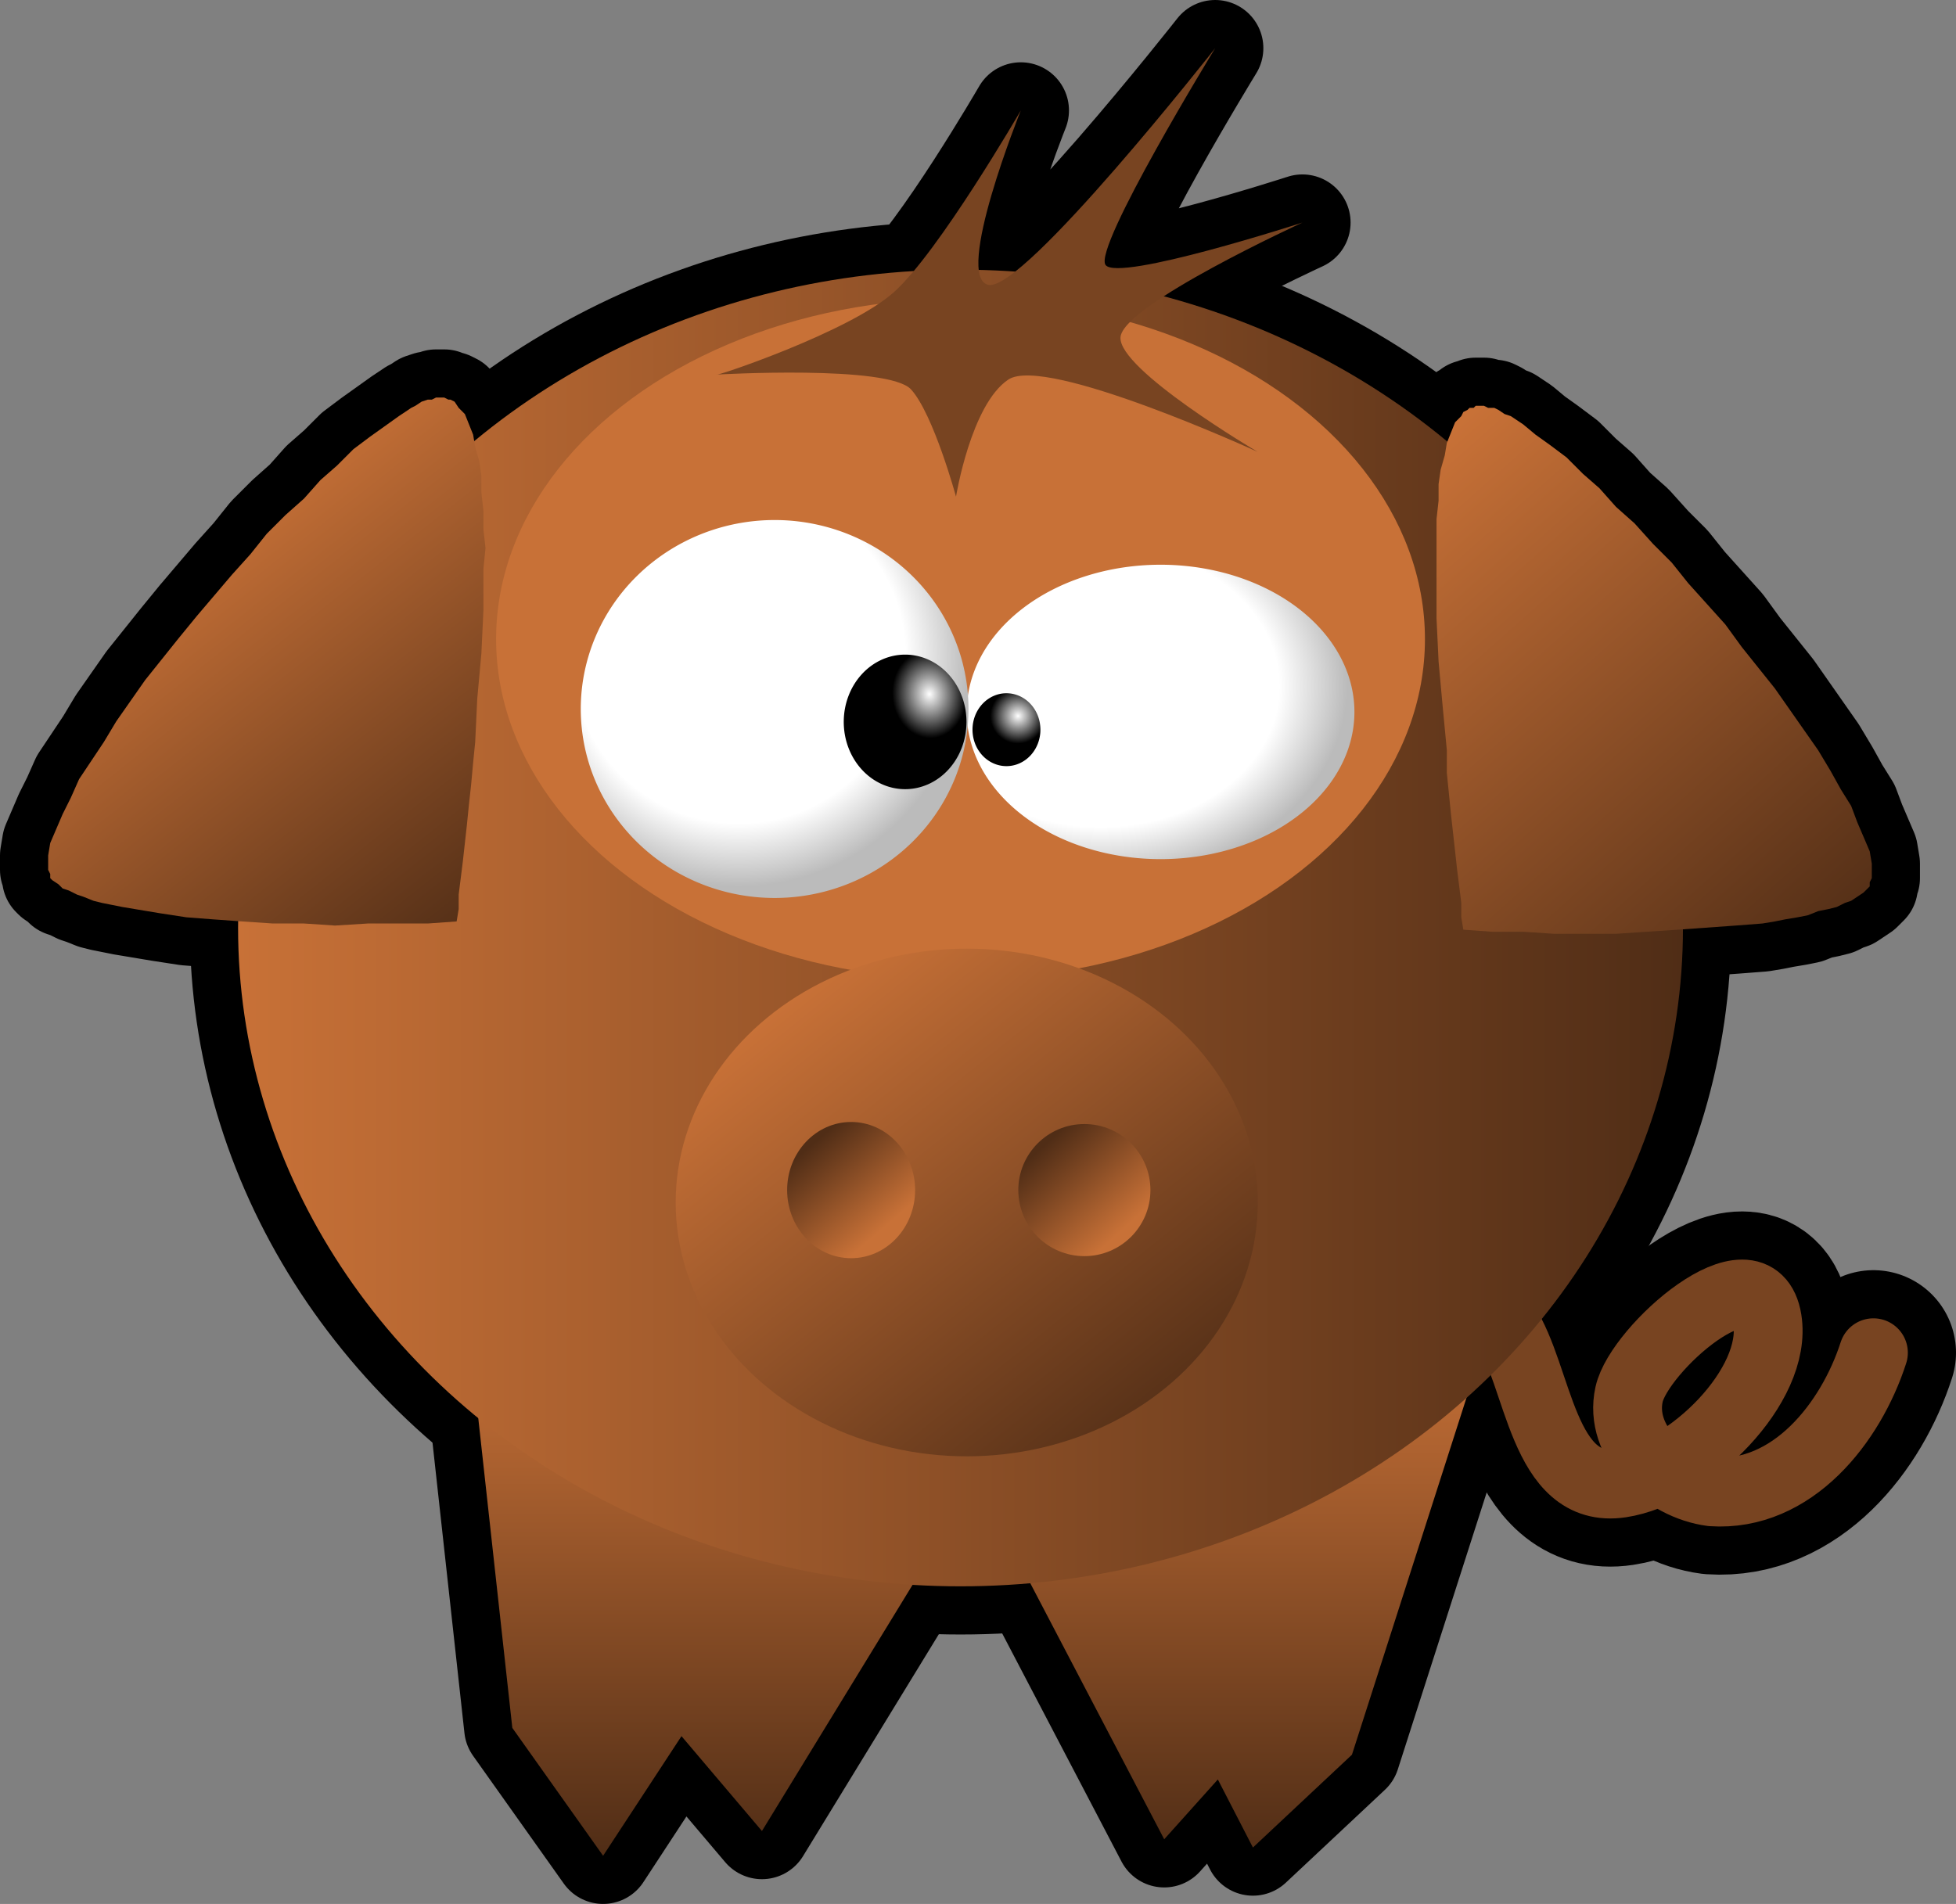 <?xml version="1.0" encoding="UTF-8" standalone="no"?>
<svg
   xmlns:dc="http://purl.org/dc/elements/1.1/"
   xmlns:cc="http://creativecommons.org/ns#"
   xmlns:rdf="http://www.w3.org/1999/02/22-rdf-syntax-ns#"
   xmlns:svg="http://www.w3.org/2000/svg"
   xmlns="http://www.w3.org/2000/svg"
   xmlns:xlink="http://www.w3.org/1999/xlink"
   xmlns:sodipodi="http://sodipodi.sourceforge.net/DTD/sodipodi-0.dtd"
   xmlns:inkscape="http://www.inkscape.org/namespaces/inkscape"
   inkscape:export-ydpi="600"
   inkscape:export-xdpi="600"
   inkscape:export-filename="C:\Documents and Settings\jmviglino\Mes documents\svg\tictac.png"
   version="1.0"
   sodipodi:docname="za-boar.svg"
   inkscape:output_extension="org.inkscape.output.svgz.inkscape"
   inkscape:version="1.0 (4035a4fb49, 2020-05-01)"
   sodipodi:version="0.32"
   id="svg5323"
   height="138.386"
   width="142.144">
  <rect width="100%" height="100%" fill="#808080" stroke="none"/>
  <defs
     id="defs5452">
    <linearGradient
       id="linearGradient900">
      <stop
         style="stop-color:#c87137;stop-opacity:1"
         offset="0"
         id="stop896" />
      <stop
         style="stop-color:#502d16;stop-opacity:1"
         offset="1"
         id="stop898" />
    </linearGradient>
    <linearGradient
       id="linearGradient6059">
      <stop
         id="stop6061"
         offset="0"
         style="stop-color:#ff99cc;stop-opacity:1;" />
      <stop
         id="stop6063"
         offset="1"
         style="stop-color:#ff99cc;stop-opacity:1;" />
    </linearGradient>
    <linearGradient
       gradientTransform="translate(-13.625,70.138)"
       gradientUnits="userSpaceOnUse"
       y2="59.028"
       x2="76.84"
       y1="21.1"
       x1="76.84"
       id="linearGradient5869"
       xlink:href="#linearGradient900"
       inkscape:collect="always" />
    <linearGradient
       gradientUnits="userSpaceOnUse"
       y2="319"
       x2="815"
       y1="319"
       x1="115"
       id="linearGradient5841"
       xlink:href="#linearGradient900"
       inkscape:collect="always" />
    <linearGradient
       gradientUnits="userSpaceOnUse"
       y2="575"
       x2="560.613"
       y1="353.365"
       x1="382.831"
       id="linearGradient5833"
       xlink:href="#linearGradient900"
       inkscape:collect="always" />
    <linearGradient
       gradientUnits="userSpaceOnUse"
       y2="424.166"
       x2="392.752"
       y1="464.61"
       x1="427.526"
       id="linearGradient5851"
       xlink:href="#linearGradient900"
       inkscape:collect="always" />
    <linearGradient
       gradientUnits="userSpaceOnUse"
       y2="425.529"
       x2="504.166"
       y1="466.834"
       x1="541.749"
       id="linearGradient5849"
       xlink:href="#linearGradient900"
       inkscape:collect="always" />
    <linearGradient
       gradientTransform="translate(-13.625,70.138)"
       gradientUnits="userSpaceOnUse"
       y2="-7.984"
       x2="142.203"
       y1="-43.634"
       x1="110.571"
       id="linearGradient5861"
       xlink:href="#linearGradient900"
       inkscape:collect="always" />
    <linearGradient
       id="linearGradient5827">
      <stop
         id="stop5829"
         offset="0"
         style="stop-color:#ff99cc;stop-opacity:1;" />
      <stop
         id="stop5831"
         offset="1"
         style="stop-color:#a84476;stop-opacity:1;" />
    </linearGradient>
    <linearGradient
       gradientTransform="translate(-13.625,70.138)"
       gradientUnits="userSpaceOnUse"
       y2="-7.984"
       x2="41.46"
       y1="-36.421"
       x1="18.885"
       id="linearGradient5859"
       xlink:href="#linearGradient900"
       inkscape:collect="always" />
    <linearGradient
       id="linearGradient4370">
      <stop
         id="stop4372"
         offset="0"
         style="stop-color:#e7e7e7;stop-opacity:1;" />
      <stop
         id="stop4374"
         offset="1"
         style="stop-color:#b5b5b5;stop-opacity:1;" />
    </linearGradient>
    <linearGradient
       id="linearGradient10371">
      <stop
         style="stop-color:#ffffff;stop-opacity:1;"
         offset="0"
         id="stop10373" />
      <stop
         id="stop10377"
         offset="0.725"
         style="stop-color:#ffffff;stop-opacity:1;" />
      <stop
         style="stop-color:#bbbbbb;stop-opacity:1;"
         offset="1"
         id="stop10375" />
    </linearGradient>
    <linearGradient
       id="linearGradient7396">
      <stop
         id="stop7398"
         offset="0"
         style="stop-color:#ffffff;stop-opacity:1;" />
      <stop
         id="stop7400"
         offset="1"
         style="stop-color:#000000;stop-opacity:1;" />
    </linearGradient>
    <radialGradient
       r="14.087"
       fy="52.919"
       fx="43.378"
       cy="52.919"
       cx="43.378"
       gradientTransform="matrix(-1.0116561e-2,1.29,-1.276,-1.6513077e-2,108.819,-9.048)"
       gradientUnits="userSpaceOnUse"
       id="radialGradient10449"
       xlink:href="#linearGradient10371"
       inkscape:collect="always" />
    <radialGradient
       r="14.087"
       fy="44.581"
       fx="42.645"
       cy="44.581"
       cx="42.645"
       gradientTransform="matrix(-2.7798347e-2,1.186,-1.186,-2.7805985e-2,96.722,-4.663)"
       gradientUnits="userSpaceOnUse"
       id="radialGradient10451"
       xlink:href="#linearGradient10371"
       inkscape:collect="always" />
    <radialGradient
       r="4.91"
       fy="48.883"
       fx="57.39"
       cy="48.883"
       cx="57.39"
       gradientTransform="matrix(0.548,-4.5834327e-2,5.4508166e-2,0.652,23.274,19.491)"
       gradientUnits="userSpaceOnUse"
       id="radialGradient10453"
       xlink:href="#linearGradient7396"
       inkscape:collect="always" />
    <radialGradient
       r="2.918"
       fy="50.816"
       fx="63.91"
       cy="50.816"
       cx="63.91"
       gradientTransform="matrix(0.69,0,0,0.69,19.836,15.713)"
       gradientUnits="userSpaceOnUse"
       id="radialGradient10455"
       xlink:href="#linearGradient7396"
       inkscape:collect="always" />
    <radialGradient
       r="226"
       fy="284.51"
       fx="291.274"
       cy="284.51"
       cx="291.274"
       gradientTransform="matrix(0.155,0.199,-0.141,0.11,42.897,-30.948)"
       gradientUnits="userSpaceOnUse"
       id="radialGradient4561"
       xlink:href="#linearGradient4370"
       inkscape:collect="always" />
    <linearGradient
       y2="212.271"
       x2="180.833"
       y1="180.822"
       x1="137.59"
       gradientTransform="matrix(0.185,0,0,0.185,-5.894,8.253)"
       gradientUnits="userSpaceOnUse"
       id="linearGradient4563"
       xlink:href="#linearGradient4370"
       inkscape:collect="always" />
    <linearGradient
       y2="211.288"
       x2="590"
       y1="163.132"
       x1="541.516"
       gradientTransform="matrix(0.185,0,0,0.185,-5.894,8.253)"
       gradientUnits="userSpaceOnUse"
       id="linearGradient4565"
       xlink:href="#linearGradient4370"
       inkscape:collect="always" />
    <linearGradient
       y2="631.921"
       x2="201.471"
       y1="559.195"
       x1="195.575"
       gradientTransform="matrix(0.185,0,0,0.185,-5.894,8.253)"
       gradientUnits="userSpaceOnUse"
       id="linearGradient4567"
       xlink:href="#linearGradient4370"
       inkscape:collect="always" />
    <linearGradient
       y2="633.887"
       x2="518.912"
       y1="562.144"
       x1="511.05"
       gradientTransform="matrix(0.185,0,0,0.185,-5.894,8.253)"
       gradientUnits="userSpaceOnUse"
       id="linearGradient4569"
       xlink:href="#linearGradient4370"
       inkscape:collect="always" />
    <linearGradient
       y2="538.557"
       x2="328.251"
       y1="503.176"
       x1="284.026"
       gradientTransform="matrix(0.185,0,0,0.185,-5.894,8.253)"
       gradientUnits="userSpaceOnUse"
       id="linearGradient4571"
       xlink:href="#linearGradient4370"
       inkscape:collect="always" />
    <linearGradient
       y2="546.419"
       x2="456.996"
       y1="503.176"
       x1="415.719"
       gradientTransform="matrix(0.185,0,0,0.185,-5.894,8.253)"
       gradientUnits="userSpaceOnUse"
       id="linearGradient4573"
       xlink:href="#linearGradient4370"
       inkscape:collect="always" />
    <radialGradient
       r="11.367"
       fy="70.201"
       fx="61.998"
       cy="70.201"
       cx="61.998"
       gradientTransform="matrix(0.513,0,0,0.292,31.193,52.023)"
       gradientUnits="userSpaceOnUse"
       id="radialGradient4597"
       xlink:href="#linearGradient7396"
       inkscape:collect="always" />
  </defs>
  <sodipodi:namedview
     inkscape:document-rotation="0"
     inkscape:window-maximized="1"
     showgrid="false"
     inkscape:current-layer="layer5"
     inkscape:window-y="-8"
     inkscape:window-x="-8"
     inkscape:cy="37.251108"
     inkscape:cx="-11.817292"
     inkscape:zoom="2.6227735"
     id="base"
     pagecolor="#ffffff"
     bordercolor="#666666"
     borderopacity="1.0"
     objecttolerance="10.0"
     gridtolerance="10.0"
     guidetolerance="10.0"
     inkscape:pageopacity="0.0"
     inkscape:pageshadow="2"
     inkscape:window-width="1920"
     inkscape:window-height="1017" />
  <g
     transform="translate(10.136,1.759)"
     style="display:inline"
     inkscape:label="fond"
     id="layer4"
     inkscape:groupmode="layer">
    <path
       transform="translate(-2.688,3.96)"
       id="path6068"
       d="M 26.635,91.238 L 29.783,119.872 L 36.38,129.167 L 42.076,120.472 L 47.923,127.368 L 63.514,101.882 L 77.156,127.968 L 81.054,123.62 L 83.603,128.567 L 90.799,121.821 L 99.794,93.787 L 26.635,91.238 z "
       style="fill:none;fill-opacity:1;stroke:#000000;stroke-width:7;stroke-linecap:round;stroke-linejoin:round;stroke-miterlimit:4;stroke-dasharray:none;stroke-opacity:1;display:inline" />
    <ellipse
       sodipodi:ry="319"
       sodipodi:rx="350"
       sodipodi:cy="319"
       sodipodi:cx="465"
       id="ellipse6070"
       ry="319"
       rx="350"
       cy="319"
       cx="465"
       style="fill:none;fill-opacity:1;stroke:#000000;stroke-width:46.693;stroke-linecap:round;stroke-linejoin:round;stroke-miterlimit:4;stroke-dasharray:none;stroke-opacity:1;display:inline"
       transform="matrix(0.15,0,0,0.15,-10.084,17.842)" />
    <path
       transform="translate(-2.688,3.96)"
       id="path6072"
       d="M 100.094,23.776 L 100.393,23.776 L 100.693,23.926 L 101.143,23.926 L 101.443,24.076 L 101.892,24.376 L 102.342,24.526 L 103.242,25.126 L 104.141,25.875 L 105.191,26.625 L 106.39,27.524 L 107.589,28.724 L 108.789,29.773 L 109.988,31.122 L 111.337,32.322 L 112.686,33.821 L 114.036,35.17 L 115.235,36.669 L 117.933,39.667 L 119.133,41.317 L 120.332,42.816 L 121.531,44.315 L 122.581,45.814 L 123.63,47.313 L 124.68,48.812 L 125.579,50.311 L 126.329,51.661 L 127.078,52.86 L 127.528,54.059 L 127.978,55.109 L 128.427,56.158 L 128.577,57.058 L 128.577,57.507 L 128.577,57.807 L 128.577,58.107 L 128.427,58.407 L 128.427,58.707 L 128.278,58.857 L 127.978,59.156 L 127.528,59.456 L 127.078,59.756 L 126.629,59.906 L 126.029,60.206 L 125.429,60.356 L 124.68,60.506 L 123.93,60.805 L 123.18,60.955 L 122.281,61.105 L 121.531,61.255 L 120.632,61.405 L 118.683,61.555 L 116.584,61.705 L 114.485,61.855 L 112.237,62.005 L 109.988,62.155 L 107.739,62.155 L 105.49,62.155 L 103.242,62.005 L 100.993,62.005 L 98.894,61.855 L 98.744,60.955 L 98.744,59.906 L 98.594,58.707 L 98.444,57.507 L 98.295,56.158 L 98.145,54.809 L 97.995,53.46 L 97.845,51.96 L 97.695,50.461 L 97.695,48.812 L 97.395,45.664 L 97.095,42.366 L 96.945,39.218 L 96.945,37.719 L 96.945,36.219 L 96.945,34.72 L 96.945,33.371 L 96.945,32.022 L 97.095,30.673 L 97.095,29.473 L 97.245,28.424 L 97.545,27.374 L 97.695,26.475 L 97.995,25.725 L 98.295,24.976 L 98.744,24.526 L 98.894,24.226 L 99.194,24.076 L 99.344,23.926 L 99.644,23.926 L 99.794,23.776 L 100.094,23.776 z "
       style="fill:none;fill-opacity:1;stroke:#000000;stroke-width:7;stroke-linecap:round;stroke-linejoin:round;stroke-miterlimit:4;stroke-dasharray:none;stroke-opacity:1;display:inline" />
    <path
       transform="translate(-2.688,3.96)"
       id="path6074"
       d="M 24.536,23.177 L 24.236,23.177 L 23.937,23.327 L 23.637,23.327 L 23.187,23.477 L 22.737,23.776 L 22.437,23.926 L 21.538,24.526 L 20.489,25.276 L 19.439,26.025 L 18.24,26.925 L 17.04,28.124 L 15.841,29.173 L 14.642,30.523 L 13.293,31.722 L 11.943,33.071 L 10.744,34.57 L 9.395,36.069 L 6.846,39.068 L 5.497,40.717 L 4.298,42.216 L 3.098,43.715 L 2.049,45.214 L 1,46.713 L 0.1,48.213 L -0.799,49.562 L -1.699,50.911 L -2.299,52.26 L -2.898,53.46 L -3.348,54.509 L -3.798,55.558 L -3.948,56.458 L -3.948,56.758 L -3.948,57.208 L -3.948,57.507 L -3.798,57.807 L -3.798,58.107 L -3.648,58.257 L -3.198,58.557 L -2.898,58.857 L -2.448,59.007 L -1.849,59.306 L -1.399,59.456 L -0.65,59.756 L -0.05,59.906 L 0.7,60.056 L 1.449,60.206 L 2.349,60.356 L 3.248,60.506 L 4.148,60.656 L 6.097,60.955 L 8.046,61.105 L 10.144,61.255 L 12.393,61.405 L 14.642,61.405 L 16.891,61.555 L 19.289,61.405 L 21.388,61.405 L 23.637,61.405 L 25.736,61.255 L 25.885,60.356 L 25.885,59.306 L 26.035,58.107 L 26.185,56.908 L 26.335,55.558 L 26.485,54.209 L 26.635,52.71 L 26.785,51.361 L 26.935,49.712 L 27.085,48.213 L 27.235,45.064 L 27.535,41.766 L 27.684,38.618 L 27.684,37.119 L 27.684,35.62 L 27.834,34.121 L 27.684,32.771 L 27.684,31.422 L 27.535,30.073 L 27.535,28.874 L 27.385,27.824 L 27.085,26.775 L 26.935,25.875 L 26.635,25.126 L 26.335,24.376 L 25.885,23.926 L 25.586,23.477 L 25.286,23.327 L 25.136,23.327 L 24.836,23.177 L 24.536,23.177 z "
       style="fill:none;fill-opacity:1;stroke:#000000;stroke-width:7;stroke-linecap:round;stroke-linejoin:round;stroke-miterlimit:4;stroke-dasharray:none;stroke-opacity:1;display:inline" />
    <path
       transform="translate(-2.688,3.96)"
       id="path6076"
       d="M 44.639,21.507 C 44.639,21.507 57.136,20.782 58.766,22.593 C 60.396,24.404 62.026,30.381 62.026,30.381 C 62.026,30.381 63.112,23.68 65.829,21.869 C 68.546,20.058 83.94,27.121 83.94,27.121 C 83.94,27.121 73.798,21.144 73.979,18.79 C 74.16,16.435 87.2,10.459 87.2,10.459 C 87.2,10.459 73.798,14.805 72.892,13.538 C 71.987,12.27 80.861,-2.219 80.861,-2.219 C 80.861,-2.219 66.916,15.53 64.38,14.987 C 61.844,14.443 66.735,2.309 66.735,2.309 C 66.735,2.309 60.758,12.632 57.498,15.53 C 54.238,18.428 44.458,21.688 44.639,21.507 z "
       style="fill:none;fill-opacity:1;fill-rule:evenodd;stroke:#000000;stroke-width:7;stroke-linecap:round;stroke-linejoin:round;stroke-miterlimit:4;stroke-dasharray:none;stroke-opacity:1;display:inline" />
    <path
       transform="translate(-2.688,3.96)"
       sodipodi:nodetypes="cssscc"
       id="path6079"
       d="M 101.892,90.489 C 104.427,94.303 104.603,102.954 110.342,102.09 C 115.35,101.337 121.746,94.977 120.985,90.217 C 120.127,84.849 111.672,92.321 110.939,95.626 C 110.169,99.095 113.576,102.277 116.962,102.715 C 122.8,103.106 127.05,97.71 128.696,92.603"
       style="fill:none;fill-opacity:1;stroke:#000000;stroke-width:12;stroke-linecap:round;stroke-linejoin:round;stroke-miterlimit:4;stroke-dasharray:none;stroke-opacity:1;display:inline" />
  </g>
  <g
     transform="translate(7.448,5.719)"
     style="display:inline"
     inkscape:label="Cochon"
     id="layer5"
     inkscape:groupmode="layer">
    <path
       sodipodi:nodetypes="cssscc"
       id="path5771"
       d="M 101.892,90.489 C 104.427,94.303 104.603,102.954 110.342,102.09 C 115.35,101.337 121.746,94.977 120.985,90.217 C 120.127,84.849 111.672,92.321 110.939,95.626 C 110.169,99.095 113.576,102.277 116.962,102.715 C 122.8,103.106 127.05,97.71 128.696,92.603"
       style="fill:none;fill-opacity:0;stroke:#784421;stroke-width:5;stroke-linecap:round;stroke-linejoin:round;stroke-miterlimit:4;stroke-dasharray:none;stroke-opacity:1;display:inline" />
    <path
       id="path5773"
       d="M 26.635,91.238 L 29.783,119.872 L 36.38,129.167 L 42.076,120.472 L 47.923,127.368 L 63.514,101.882 L 77.156,127.968 L 81.054,123.62 L 83.603,128.567 L 90.799,121.821 L 99.794,93.787 L 26.635,91.238 z "
       style="fill:url(#linearGradient5869);fill-opacity:1.0;display:inline" />
    <path
       id="path5775"
       d="M 26.635,91.238 L 29.783,119.872 L 36.38,129.167 L 42.076,120.472 L 47.923,127.368 L 63.514,101.882 L 77.156,127.968 L 81.054,123.62 L 83.603,128.567 L 90.799,121.821 L 99.794,93.787"
       style="fill:none;stroke:none;stroke-width:0.3;display:inline" />
    <ellipse
       id="ellipse5777"
       ry="319"
       rx="350"
       cy="319"
       cx="465"
       style="display:inline;fill:url(#linearGradient5841);fill-opacity:1"
       transform="matrix(0.15,0,0,0.15,-7.396,13.882)" />
    <ellipse
       sodipodi:ry="165"
       sodipodi:rx="225"
       sodipodi:cy="179"
       sodipodi:cx="465"
       id="ellipse5779"
       ry="165"
       rx="225"
       cy="179"
       cx="465"
       style="fill:#c87137;fill-opacity:1;display:inline"
       transform="matrix(0.15,0,0,0.15,-7.396,13.882)" />
    <ellipse
       sodipodi:ry="123"
       sodipodi:rx="141"
       sodipodi:cy="452"
       sodipodi:cx="468"
       id="ellipse5787"
       ry="123"
       rx="141"
       cy="452"
       cx="468"
       style="fill:url(#linearGradient5833);fill-opacity:1.0;display:inline"
       transform="matrix(0.15,0,0,0.15,-7.396,13.882)" />
    <ellipse
       sodipodi:ry="33"
       sodipodi:rx="31"
       sodipodi:cy="446"
       sodipodi:cx="412"
       id="ellipse5789"
       ry="33"
       rx="31"
       cy="446"
       cx="412"
       style="fill:url(#linearGradient5851);fill-opacity:1.0;display:inline"
       transform="matrix(0.15,0,0,0.15,-7.396,13.882)" />
    <circle
       sodipodi:ry="32"
       sodipodi:rx="32"
       sodipodi:cy="446"
       sodipodi:cx="525"
       id="circle5791"
       r="32"
       cy="446"
       cx="525"
       style="fill:url(#linearGradient5849);fill-opacity:1.0;display:inline"
       transform="matrix(0.15,0,0,0.15,-7.396,13.882)" />
    <path
       id="path5793"
       d="M 100.094,23.776 L 100.393,23.776 L 100.693,23.926 L 101.143,23.926 L 101.443,24.076 L 101.892,24.376 L 102.342,24.526 L 103.242,25.126 L 104.141,25.875 L 105.191,26.625 L 106.39,27.524 L 107.589,28.724 L 108.789,29.773 L 109.988,31.122 L 111.337,32.322 L 112.686,33.821 L 114.036,35.17 L 115.235,36.669 L 117.933,39.667 L 119.133,41.317 L 120.332,42.816 L 121.531,44.315 L 122.581,45.814 L 123.63,47.313 L 124.68,48.812 L 125.579,50.311 L 126.329,51.661 L 127.078,52.86 L 127.528,54.059 L 127.978,55.109 L 128.427,56.158 L 128.577,57.058 L 128.577,57.507 L 128.577,57.807 L 128.577,58.107 L 128.427,58.407 L 128.427,58.707 L 128.278,58.857 L 127.978,59.156 L 127.528,59.456 L 127.078,59.756 L 126.629,59.906 L 126.029,60.206 L 125.429,60.356 L 124.68,60.506 L 123.93,60.805 L 123.18,60.955 L 122.281,61.105 L 121.531,61.255 L 120.632,61.405 L 118.683,61.555 L 116.584,61.705 L 114.485,61.855 L 112.237,62.005 L 109.988,62.155 L 107.739,62.155 L 105.49,62.155 L 103.242,62.005 L 100.993,62.005 L 98.894,61.855 L 98.744,60.955 L 98.744,59.906 L 98.594,58.707 L 98.444,57.507 L 98.295,56.158 L 98.145,54.809 L 97.995,53.46 L 97.845,51.96 L 97.695,50.461 L 97.695,48.812 L 97.395,45.664 L 97.095,42.366 L 96.945,39.218 L 96.945,37.719 L 96.945,36.219 L 96.945,34.72 L 96.945,33.371 L 96.945,32.022 L 97.095,30.673 L 97.095,29.473 L 97.245,28.424 L 97.545,27.374 L 97.695,26.475 L 97.995,25.725 L 98.295,24.976 L 98.744,24.526 L 98.894,24.226 L 99.194,24.076 L 99.344,23.926 L 99.644,23.926 L 99.794,23.776 L 100.094,23.776 z "
       style="fill:url(#linearGradient5861);fill-opacity:1.0;display:inline" />
    <path
       id="path5801"
       d="M 24.536,23.177 L 24.236,23.177 L 23.937,23.327 L 23.637,23.327 L 23.187,23.477 L 22.737,23.776 L 22.437,23.926 L 21.538,24.526 L 20.489,25.276 L 19.439,26.025 L 18.24,26.925 L 17.04,28.124 L 15.841,29.173 L 14.642,30.523 L 13.293,31.722 L 11.943,33.071 L 10.744,34.57 L 9.395,36.069 L 6.846,39.068 L 5.497,40.717 L 4.298,42.216 L 3.098,43.715 L 2.049,45.214 L 1,46.713 L 0.1,48.213 L -0.799,49.562 L -1.699,50.911 L -2.299,52.26 L -2.898,53.46 L -3.348,54.509 L -3.798,55.558 L -3.948,56.458 L -3.948,56.758 L -3.948,57.208 L -3.948,57.507 L -3.798,57.807 L -3.798,58.107 L -3.648,58.257 L -3.198,58.557 L -2.898,58.857 L -2.448,59.007 L -1.849,59.306 L -1.399,59.456 L -0.65,59.756 L -0.05,59.906 L 0.7,60.056 L 1.449,60.206 L 2.349,60.356 L 3.248,60.506 L 4.148,60.656 L 6.097,60.955 L 8.046,61.105 L 10.144,61.255 L 12.393,61.405 L 14.642,61.405 L 16.891,61.555 L 19.289,61.405 L 21.388,61.405 L 23.637,61.405 L 25.736,61.255 L 25.885,60.356 L 25.885,59.306 L 26.035,58.107 L 26.185,56.908 L 26.335,55.558 L 26.485,54.209 L 26.635,52.71 L 26.785,51.361 L 26.935,49.712 L 27.085,48.213 L 27.235,45.064 L 27.535,41.766 L 27.684,38.618 L 27.684,37.119 L 27.684,35.62 L 27.834,34.121 L 27.684,32.771 L 27.684,31.422 L 27.535,30.073 L 27.535,28.874 L 27.385,27.824 L 27.085,26.775 L 26.935,25.875 L 26.635,25.126 L 26.335,24.376 L 25.885,23.926 L 25.586,23.477 L 25.286,23.327 L 25.136,23.327 L 24.836,23.177 L 24.536,23.177 z "
       style="fill:url(#linearGradient5859);fill-opacity:1.0;display:inline" />
    <path
       id="path6057"
       d="M 44.639,21.507 C 44.639,21.507 57.136,20.782 58.766,22.593 C 60.396,24.404 62.026,30.381 62.026,30.381 C 62.026,30.381 63.112,23.68 65.829,21.869 C 68.546,20.058 83.94,27.121 83.94,27.121 C 83.94,27.121 73.798,21.144 73.979,18.79 C 74.16,16.435 87.2,10.459 87.2,10.459 C 87.2,10.459 73.798,14.805 72.892,13.538 C 71.987,12.27 80.861,-2.219 80.861,-2.219 C 80.861,-2.219 66.916,15.53 64.38,14.987 C 61.844,14.443 66.735,2.309 66.735,2.309 C 66.735,2.309 60.758,12.632 57.498,15.53 C 54.238,18.428 44.458,21.688 44.639,21.507 z "
       style="fill:#784421;fill-opacity:1;fill-rule:evenodd;stroke:none;stroke-width:0.5;stroke-linecap:butt;stroke-linejoin:round;stroke-miterlimit:4;stroke-dasharray:none;stroke-opacity:1;display:inline" />
  </g>
  <g
     transform="translate(10.136,1.759)"
     style="display:inline"
     inkscape:label="yeux"
     id="layer2"
     inkscape:groupmode="layer">
    <path
       transform="matrix(1,0,0,0.779,28.932,12.22)"
       d="M 59.359,48.482 A 14.087,13.735 0 0 1 45.271,62.217 14.087,13.735 0 0 1 31.184,48.482 14.087,13.735 0 0 1 45.271,34.747 14.087,13.735 0 0 1 59.359,48.482 Z"
       sodipodi:ry="13.735088"
       sodipodi:rx="14.08727"
       sodipodi:cy="48.481598"
       sodipodi:cx="45.271362"
       id="path9390"
       style="fill:url(#radialGradient10449);fill-opacity:1;fill-rule:nonzero;stroke:none;stroke-width:0;stroke-linejoin:miter;stroke-miterlimit:4;stroke-dasharray:none;stroke-dashoffset:0;stroke-opacity:1;display:inline"
       sodipodi:type="arc" />
    <path
       transform="translate(0.885,1.292)"
       d="M 59.359,48.482 A 14.087,13.735 0 0 1 45.271,62.217 14.087,13.735 0 0 1 31.184,48.482 14.087,13.735 0 0 1 45.271,34.747 14.087,13.735 0 0 1 59.359,48.482 Z"
       sodipodi:ry="13.735088"
       sodipodi:rx="14.08727"
       sodipodi:cy="48.481598"
       sodipodi:cx="45.271362"
       id="path9386"
       style="fill:url(#radialGradient10451);fill-opacity:1;fill-rule:nonzero;stroke:none;stroke-width:0;stroke-linejoin:miter;stroke-miterlimit:4;stroke-dasharray:none;stroke-dashoffset:0;stroke-opacity:1"
       sodipodi:type="arc" />
    <path
       transform="translate(1.55372e-2,-4.52785e-2)"
       d="m 60.084,50.757 a 4.46,4.89 0 0 1 -4.46,4.89 4.46,4.89 0 0 1 -4.46,-4.89 4.46,4.89 0 0 1 4.46,-4.89 4.46,4.89 0 0 1 4.46,4.89 z"
       sodipodi:ry="4.8900456"
       sodipodi:rx="4.4599028"
       sodipodi:cy="50.756863"
       sodipodi:cx="55.624268"
       id="path8393"
       style="fill:url(#radialGradient10453);fill-opacity:1;fill-rule:nonzero;stroke:#000000;stroke-width:0;stroke-linejoin:miter;stroke-miterlimit:4;stroke-dasharray:none;stroke-dashoffset:0;stroke-opacity:1"
       sodipodi:type="arc" />
    <path
       transform="translate(-9.05562e-2,-0.498)"
       d="m 65.563,51.776 a 2.468,2.649 0 0 1 -2.468,2.649 2.468,2.649 0 0 1 -2.468,-2.649 2.468,2.649 0 0 1 2.468,-2.649 2.468,2.649 0 0 1 2.468,2.649 z"
       sodipodi:ry="2.6487746"
       sodipodi:rx="2.4676619"
       sodipodi:cy="51.775623"
       sodipodi:cx="63.095173"
       id="path8395"
       style="fill:url(#radialGradient10455);fill-opacity:1;fill-rule:nonzero;stroke:#000000;stroke-width:0;stroke-linejoin:miter;stroke-miterlimit:4;stroke-dasharray:none;stroke-dashoffset:0;stroke-opacity:1"
       sodipodi:type="arc" />
  </g>
</svg>
